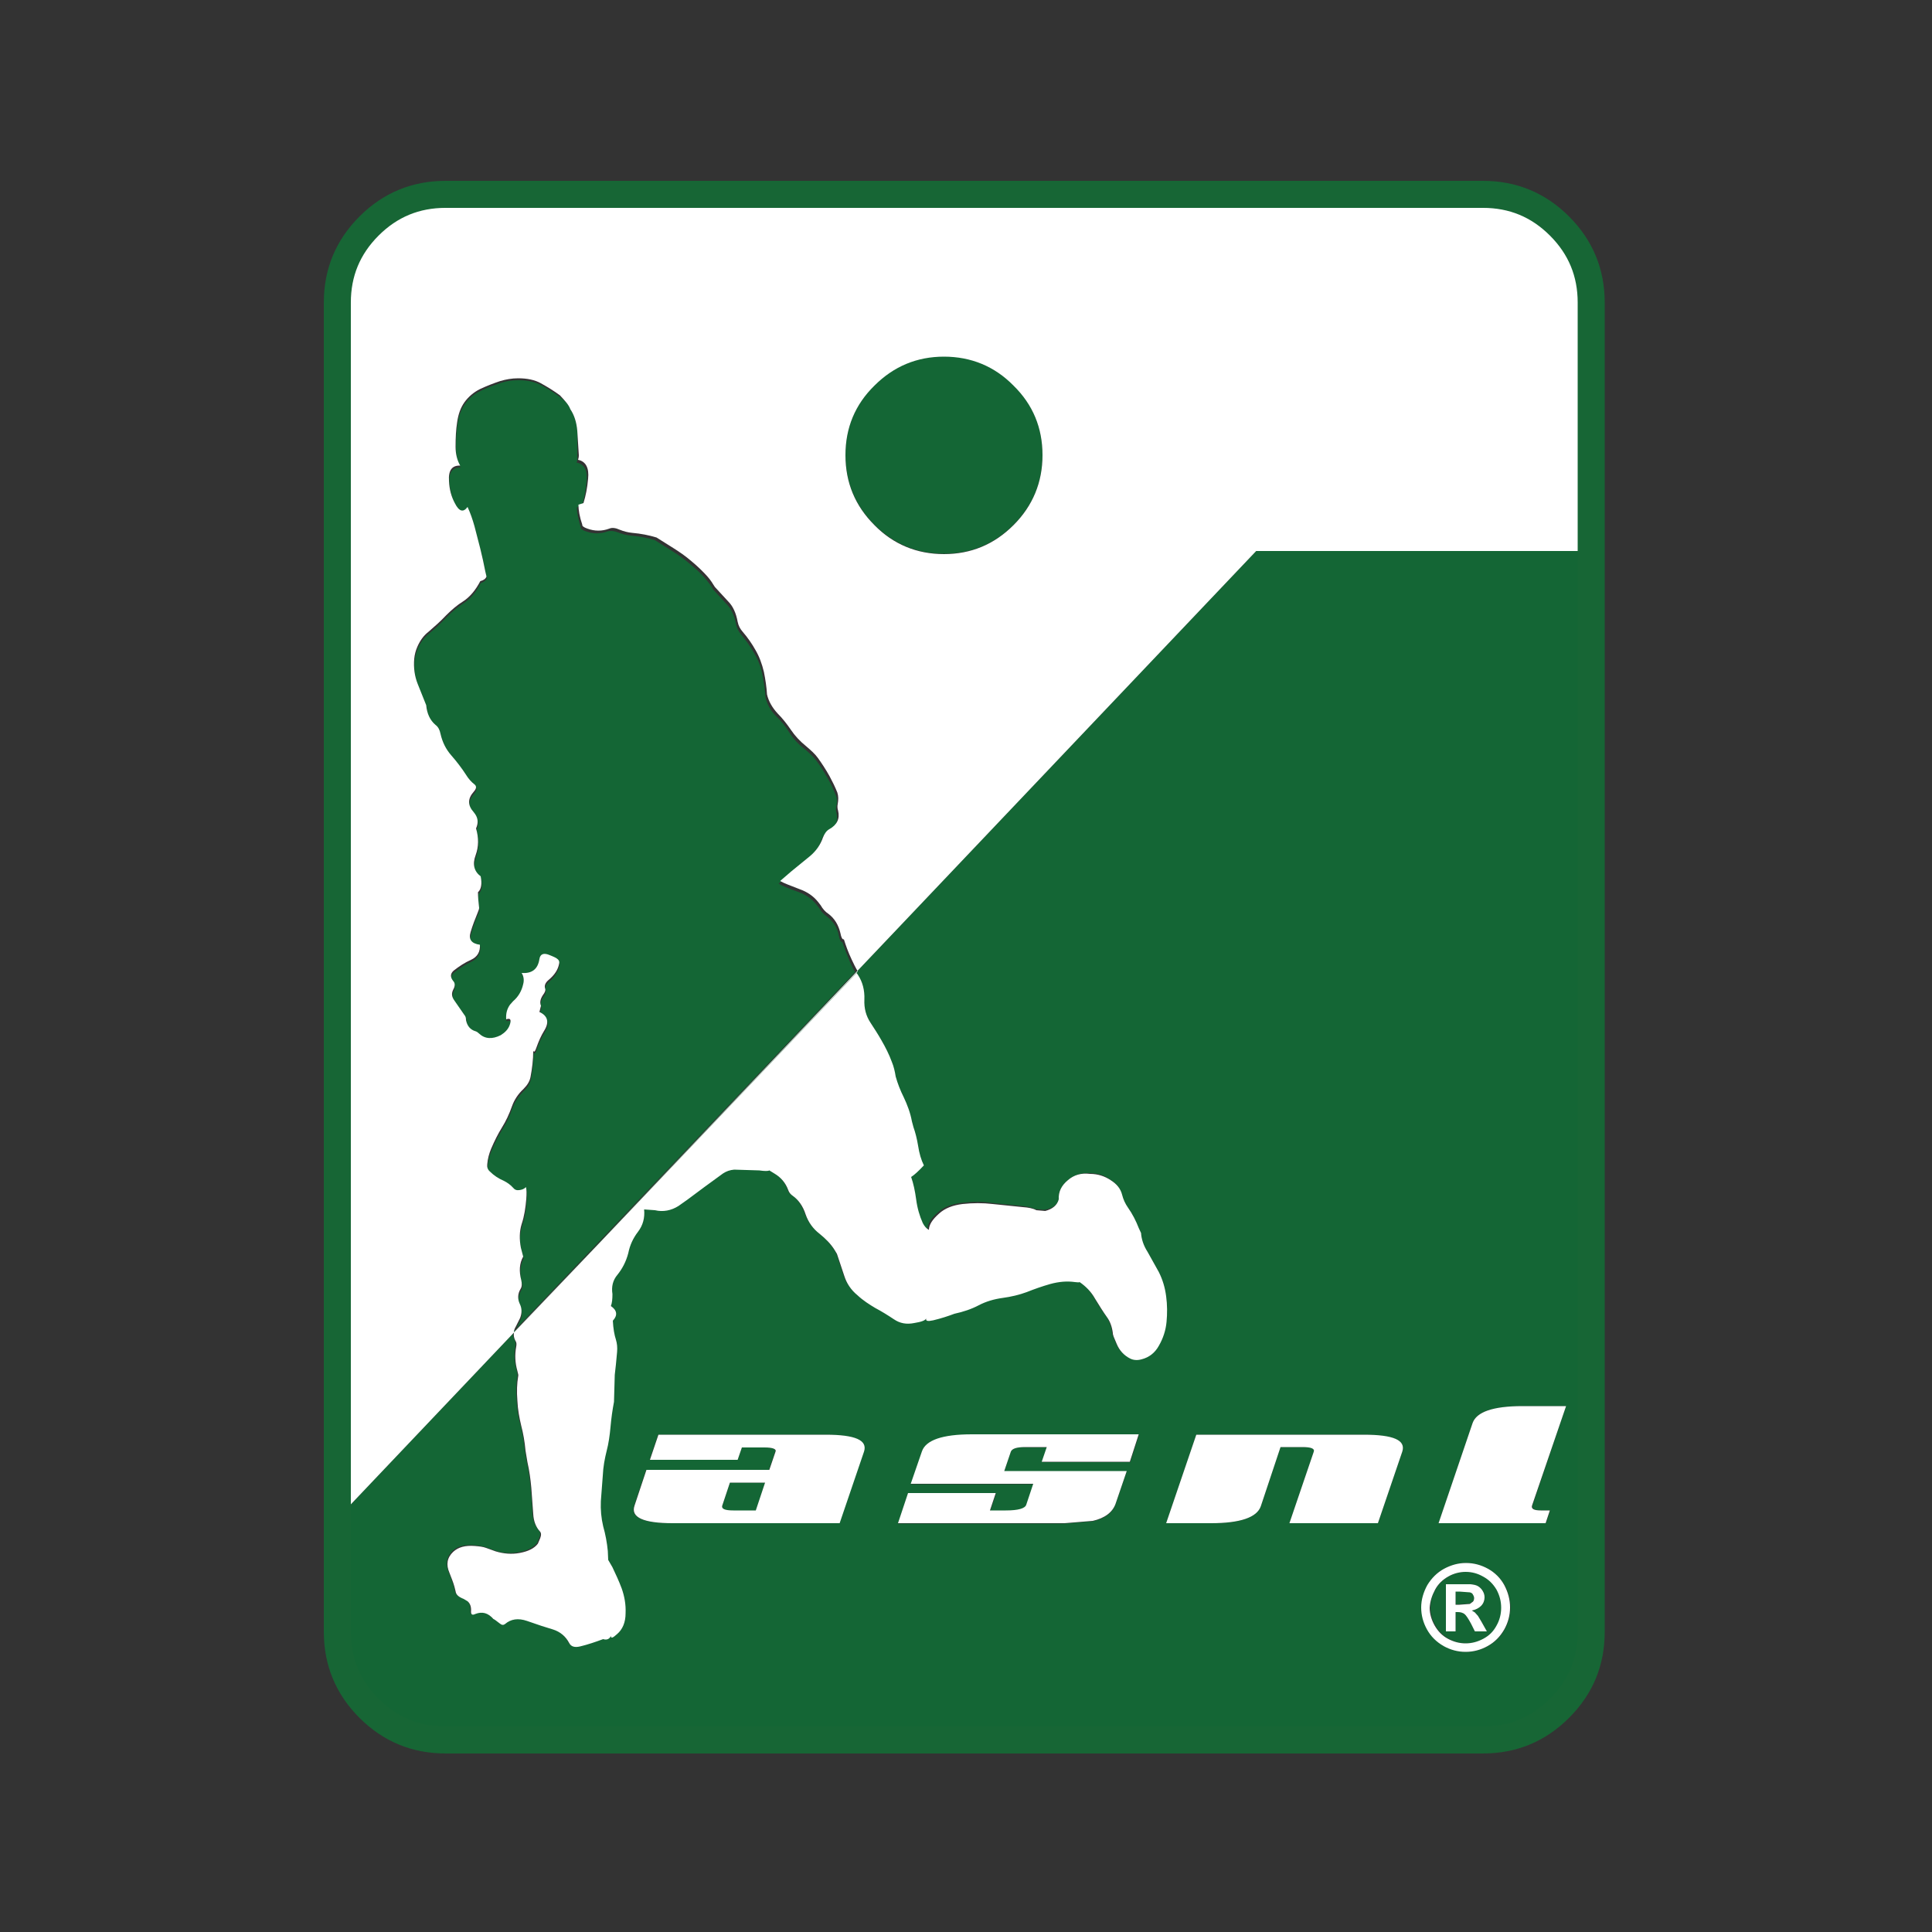<?xml version="1.0" encoding="utf-8"?>
<!-- Generator: Adobe Illustrator 24.1.2, SVG Export Plug-In . SVG Version: 6.00 Build 0)  -->
<svg version="1.1" id="Layer_1" xmlns="http://www.w3.org/2000/svg" xmlns:xlink="http://www.w3.org/1999/xlink" x="0px" y="0px"
	 viewBox="0 0 500 500" style="enable-background:new 0 0 500 500;" xml:space="preserve">
<rect x="0" y="0" width="500" height="500" fill="#333333" stroke="none"/>
<style type="text/css">
	.st0{fill:#146635;}
	.st1{fill:#FFFFFF;}
	.st2{fill:none;stroke:#176635;stroke-width:6.995;stroke-linecap:round;stroke-linejoin:round;}
</style>
<g id="ASNL">
	<g transform="matrix( 1, 0, 0, 1, 0,0) ">
		<g transform="matrix( 1, 0, 0, 1, 0,0) ">
			<g>
				<g id="Shapes_Shape_59_0_Layer1_0_FILL_1_">
					<path class="st0" d="M411.8,142.6h-86.7L87.3,393v29.3c0,7.7,2.7,14.3,8.2,19.8s12.1,8.2,19.8,8.2h268.5
						c7.7,0,14.3-2.7,19.8-8.2s8.2-12,8.2-19.8V142.6 M394,363.9h11.3l-8.7,25.7c-0.3,0.8,0.5,1.3,2.3,1.3h2.3l-1.1,3.3h-27.8
						l8.8-25.9C382,365.4,386.3,363.9,394,363.9 M274,310.4c-0.1-2,0.7-3.6,2.4-5c1.5-1.3,3.4-1.9,5.5-1.8c2.1,0,3.8,0.5,5.3,1.6
						c1.7,1,2.7,2.2,3,3.8c0.3,1.2,0.8,2.3,1.5,3.3c1.2,1.7,2.1,3.4,2.8,5.3l0.6,1.3c0.1,1.5,0.6,3.2,1.7,4.9l2.9,5.2
						c1,1.9,1.6,4,1.9,6.3s0.3,4.5,0.1,6.6c-0.2,2.2-0.9,4.3-2,6.2c-1,1.8-2.5,2.9-4.5,3.5c-1.1,0.3-2.1,0.2-2.9-0.2
						c-1.6-0.8-2.8-2.1-3.5-3.8l-0.8-1.9l-0.2-0.7v-0.2c-0.2-1.6-0.7-2.9-1.5-4.1c-1-1.4-2.1-3-3.1-4.8s-2.4-3.2-4-4.3
						c-0.1,0.1-0.5,0.1-1.2,0c-2.1-0.3-4.2-0.1-6.4,0.5c-2.1,0.6-4.1,1.3-6.1,2.1c-1.9,0.8-4,1.3-6.2,1.5c-2.2,0.3-4.3,0.9-6.2,1.9
						s-4,1.8-6.3,2.2c-1.6,0.6-3.4,1.2-5.5,1.7c-1.4,0.3-2,0.2-1.8-0.5c-0.2,0.5-1.2,0.9-3.1,1.2c-2,0.4-3.7,0-5.3-1
						c-1.5-1-3.1-2-4.8-2.9c-1.5-0.8-3.1-1.9-4.6-3.3c-1.6-1.5-2.8-3.1-3.4-5l-1.9-5.7l-0.6-1c-1-1.5-2.3-2.9-3.9-4.2
						c-1.6-1.3-2.8-2.9-3.6-5c-0.8-2.2-1.9-3.8-3.3-4.8c-0.6-0.3-1-0.8-1.2-1.5c-0.7-1.9-1.9-3.3-3.6-4.3l-1.3-0.8
						c-0.3,0.2-1.1,0.2-2.6,0l-6.5-0.2c-1,0-2,0.4-2.9,1l-4.8,3.5l-4.3,3.2l-2.4,1.7c-1.9,1.2-3.9,1.6-6.1,1.1l-2.8-0.2
						c0.2,2.2-0.4,4.1-1.6,5.8c-1.3,1.7-2.1,3.5-2.5,5.5c-0.6,2.2-1.5,4.1-2.8,5.6c-1.2,1.4-1.6,3.1-1.3,5c0,1.3-0.2,2.3-0.4,3.1
						c1.6,1.1,1.7,2.4,0.5,3.8c0.1,2.1,0.4,3.7,0.8,4.9c0.3,1,0.4,2,0.3,3.2c-0.2,2.4-0.4,4.4-0.6,5.9l-0.2,7
						c-0.4,2.1-0.7,4.2-0.9,6.5c-0.2,2.2-0.6,4.3-1,6.2c-0.5,2-0.8,4.1-1,6.4l-0.5,6.6c-0.1,2.3,0.1,4.5,0.6,6.5
						c0.5,2.1,0.9,4.3,1.2,6.4l0.1,2.3l1.1,1.9c0.9,1.8,1.7,3.6,2.4,5.5c0.8,2,1.1,4.1,1,6.4c-0.1,2.4-0.8,4.2-2.2,5.4
						c-1.1,1-1.7,1.1-1.6,0.5c-0.4,0.8-1.1,1.1-2,0.8c-2,0.7-4,1.4-6,1.9c-1.4,0.4-2.3,0.1-2.8-0.9c-0.9-1.7-2.3-2.9-4.2-3.5
						l-2.9-0.9l-3.8-1.3c-2.3-0.8-4.2-0.5-5.7,0.8c-0.4,0.3-0.8,0.3-1.3-0.1c-1-0.8-1.6-1.2-1.7-1.2c-1.4-1.6-2.9-2-4.7-1.3
						c-0.8,0.3-1.2,0.1-1.1-0.6c0.1-1.2-0.2-2.1-0.9-2.7l-1-0.6c-1.3-0.4-2-1.1-2.1-2l-0.3-1.2c-0.4-1.2-0.8-2.4-1.3-3.6
						c-0.9-2.1-0.5-3.9,1-5.4c1.2-1.2,3.1-1.7,5.6-1.5c1.2,0.1,2.2,0.3,2.9,0.5l2.5,0.9c2,0.7,4,0.8,6.2,0.4s3.7-1.2,4.7-2.4
						l0.6-1.4c0.3-0.7,0.3-1.3-0.1-1.8c-1-1.1-1.6-2.6-1.7-4.5c-0.1-2.3-0.3-4.6-0.5-6.8c-0.2-2.2-0.5-4.4-1-6.6l-0.5-3
						c-0.2-2.3-0.6-4.5-1.1-6.4c-0.6-2.1-0.9-4.2-1-6.5c-0.2-2.4-0.1-4.4,0.2-6.3c0-0.3,0-0.7-0.2-1.4c-0.6-2.1-0.7-4.2-0.3-6.3
						c0.1-0.6,0-1.1-0.2-1.5c-0.4-0.7-0.5-1.4-0.4-2.1l88.6-93.2l0.4,0.6c1.2,1.7,1.7,3.8,1.6,6.3c-0.1,2.2,0.4,4.2,1.6,6
						c1,1.4,1.9,2.9,2.8,4.5c1.1,1.9,2,3.8,2.7,5.6c0.4,1.2,0.8,2.4,1,3.8c0.5,1.8,1.2,3.6,2.1,5.4c1,1.9,1.7,4,2.1,6.2l0.4,1.5
						c0.5,1.4,0.9,3,1.2,4.8c0.3,2.1,0.9,3.8,1.5,5.1c-1.4,1.4-2.5,2.4-3.3,3c0.6,1.7,1,3.6,1.3,5.8c0.3,2.2,0.8,4.3,1.7,6.1
						c0.4,0.8,0.9,1.4,1.6,1.8c0-1.4,0.9-2.8,2.6-4.2c1.5-1.4,3.6-2.2,6.1-2.5c2.7-0.3,5.3-0.4,7.8,0l7.8,0.8
						c1.4,0.1,2.5,0.4,3.5,0.8l2.3,0.2C272.4,312.8,273.6,311.8,274,310.4 M265.3,374.5c-2.2,0-3.4,0.4-3.7,1.2l-1.7,5.1h31.7
						l-2.9,8.5c-0.8,2.2-2.7,3.7-5.9,4.4l-7.3,0.6h-43.1l2.6-7.8h22.8l-1.5,4.5h4.1c3.2,0,5-0.5,5.3-1.5l1.8-5.4h-31.7l2.9-8.4
						c1-2.9,5.3-4.4,12.9-4.4h43.2l-2.3,7.1h-22.8l1.3-3.8h-5.7 M340,375.7c0.3-0.8-0.7-1.2-2.9-1.2h-5.7l-5.1,15.3
						c-1,2.9-5.3,4.4-12.9,4.4h-11.6l7.8-22.9H353c7.6,0,10.9,1.5,9.9,4.4l-6.3,18.5h-22.9L340,375.7 M379.4,404.5
						c2,0,3.9,0.5,5.7,1.5c1.8,1,3.2,2.4,4.3,4.2c1,1.8,1.5,3.8,1.5,5.8s-0.5,3.9-1.5,5.7c-1,1.8-2.4,3.2-4.3,4.3
						c-1.8,1-3.7,1.5-5.7,1.5s-3.9-0.5-5.7-1.5c-1.8-1-3.3-2.4-4.3-4.3c-1-1.8-1.5-3.7-1.5-5.7s0.5-3.9,1.6-5.8
						c1-1.8,2.4-3.3,4.3-4.2C375.5,405,377.4,404.5,379.4,404.5 M192,374.6l-1.1,3.2h-22.8l2.2-6.5h43.3c7.6,0,11,1.5,9.9,4.4
						l-6.3,18.5H174c-7.6,0-10.9-1.5-9.9-4.5l3.1-9.3H199l1.6-4.7c0.3-0.7-0.7-1.1-2.9-1.1H192 M198,383.7h-9.1l-2,6.1
						c-0.3,0.8,0.7,1.2,2.9,1.2h5.8L198,383.7 M374.9,408c-1.5,0.8-2.6,1.9-3.4,3.4c-0.9,1.5-1.3,3-1.3,4.7c0,1.6,0.4,3.2,1.3,4.6
						c0.8,1.5,1.9,2.6,3.4,3.4s3,1.2,4.6,1.2s3.1-0.4,4.6-1.2c1.4-0.8,2.6-2,3.4-3.4s1.2-3,1.2-4.6s-0.4-3.2-1.2-4.7
						c-0.8-1.5-2-2.6-3.5-3.4c-1.4-0.8-3-1.2-4.5-1.2C377.8,406.8,376.3,407.2,374.9,408 M374.2,410h2.5h3.9
						c0.8,0.1,1.5,0.2,1.9,0.5c0.5,0.3,0.9,0.7,1.2,1.2c0.3,0.5,0.5,1.1,0.5,1.7c0,0.9-0.3,1.6-0.9,2.2s-1.4,1-2.4,1.2l0.8,0.5
						l0.8,0.9l0.9,1.5l1.4,2.5h-3.1l-1-2c-0.7-1.3-1.3-2.2-1.7-2.5c-0.4-0.3-1-0.5-1.7-0.5h-0.6v5h-2.5L374.2,410 M376.7,411.9v3.3
						h1l2.7-0.2l0.8-0.6c0.2-0.3,0.3-0.6,0.3-0.9s-0.1-0.7-0.3-0.9c-0.2-0.3-0.5-0.5-0.8-0.6l-2.7-0.2h-1 M149.4,111.5
						c-0.2-2.3-0.8-4.1-1.8-5.6c-0.4-1.1-1.3-2.1-2.6-3.1c-1.5-1.1-3.2-2.2-4.9-3.1s-3.6-1.3-5.9-1.3c-1.7,0-3.2,0.2-4.6,0.7
						c-1.8,0.6-3.6,1.2-5.3,2.1c-1.7,0.8-3,1.9-4,3.4c-1,1.4-1.6,3.1-1.9,5.2c-0.3,1.9-0.4,4-0.4,6.3c0,1.9,0.4,3.5,1.2,4.9
						c-2.1-0.1-3.1,1.2-2.9,4c0.2,2.1,0.7,4,1.5,5.7c1.1,2.2,2.2,2.5,3.3,1c0.7,1.5,1.3,3.1,1.8,5l1.5,5.8c0.5,1.9,0.9,3.9,1.3,5.9
						l0.3,1.3c-0.3,0.6-0.8,0.9-1.6,1.2c-1.2,2.4-2.7,4.1-4.4,5.2c-1.6,1-3.1,2.3-4.4,3.6c-1.5,1.6-3,3-4.6,4.3
						c-1.3,1-2.2,2.3-2.9,3.9c-0.4,1-0.7,2-0.8,3.1c-0.2,2.3,0.1,4.4,0.9,6.5l2.2,5.5c0.2,2.2,1,3.9,2.4,5.1c0.6,0.5,1,1.3,1.3,2.3
						c0.5,2.2,1.4,4,2.8,5.6s2.7,3.3,3.8,5c0.6,1,1.4,1.9,2.2,2.5c0.6,0.4,0.5,1.1-0.2,1.9c-1.6,1.8-1.6,3.5,0,5.3
						c1.1,1.2,1.3,2.6,0.6,4.2c0.7,2.4,0.7,4.7-0.1,6.9c-0.9,2.4-0.5,4.2,1.3,5.5c0.4,2,0.2,3.3-0.7,4.1c0,1.1,0,2.5,0.3,4.1
						c0,0.2-0.1,0.5-0.3,1c-0.8,1.7-1.4,3.5-1.9,5.2c-0.6,1.9,0.2,3,2.4,3.3c0.1,1.8-0.7,3.1-2.3,3.9c-1.6,0.7-3.1,1.7-4.5,2.8
						c-0.9,0.7-0.9,1.6-0.1,2.7c0.4,0.5,0.4,1.3,0,2.2s-0.4,1.8,0.2,2.7l2.7,3.9c0.3,0.4,0.4,0.8,0.4,1.3c0.3,1.5,1.1,2.5,2.5,2.9
						c0.3,0.1,0.6,0.3,0.9,0.6c1.5,1.4,3.3,1.5,5.6,0.4c1.2-0.6,1.9-1.5,2.3-2.6c0.5-1.4,0.2-1.9-0.9-1.5c-0.1-1.4,0.2-2.7,1-3.8
						l0.8-0.9c1.3-1.1,2.2-2.6,2.6-4.4c0.3-1.2,0.2-2.1-0.4-2.9c2.6,0.2,4.2-1,4.6-3.6c0.2-1.4,1.1-1.7,2.7-1
						c0.9,0.3,1.6,0.7,2.1,1.1c0.3,0.3,0.4,0.7,0.3,1.1c-0.3,1.5-1.2,2.9-2.6,4.1c-1,0.8-1.3,1.6-1,2.4c0.1,0.3,0,0.8-0.3,1.2
						c-0.9,1.2-1.2,2.2-0.8,3.2l-0.4,1.6c2.2,1,2.6,2.7,1.2,4.9c-0.8,1.3-1.4,2.6-1.9,4.1c-0.4,1.2-0.7,1.5-0.9,1
						c0,2.4-0.3,4.7-0.7,6.8c-0.2,1.1-0.8,2.2-1.8,3.1c-1.4,1.4-2.4,2.9-3,4.5c-0.7,2.1-1.6,3.9-2.6,5.5s-1.9,3.4-2.8,5.5
						c-0.5,1.2-0.9,2.5-1,4c-0.1,0.7,0.2,1.4,0.7,1.9c1.1,1,2.3,1.8,3.6,2.4c0.9,0.4,1.7,1,2.4,1.8c0.4,0.4,0.9,0.6,1.6,0.6
						c0.8-0.1,1.4-0.3,1.7-0.8c0.2,0.7,0.2,1.7,0.1,3.1c-0.1,2.3-0.5,4.4-1.2,6.5c-0.6,2-0.7,4-0.2,6.1l0.6,2.3
						c-0.9,1.7-1.1,3.8-0.5,6.1c0.3,0.9,0.2,1.7-0.2,2.3c-0.7,1.3-0.8,2.6-0.2,3.8c0.5,1.1,0.6,2.4,0.1,3.7l-1.1,2.2
						c-0.3,0.5-0.4,1-0.5,1.5l88.5-93.2c-0.6-1-1.2-2.1-1.6-3.1c-0.8-1.9-1.5-3.7-2-5.2c-0.4,0-0.7-0.5-0.9-1.6
						c-0.4-2.2-1.5-3.8-3.1-5c-0.8-0.6-1.5-1.3-2-2.2l-0.7-0.9c-1.2-1.5-2.8-2.6-4.8-3.3c-2.3-0.8-3.9-1.5-5-2.1l2.9-2.5l4.9-4
						c1.5-1.2,2.6-2.8,3.3-4.8c0.3-1,0.9-1.6,1.6-2.1c2-1.1,2.8-2.7,2.3-4.8c-0.2-0.7-0.2-1.2-0.1-1.7c0.3-1.1,0.3-2.2-0.1-3
						c-0.6-1.5-1.2-2.9-2-4.2c-1-1.8-2-3.4-3-4.7c-0.7-1-1.8-2-3.1-3.1c-1.6-1.2-2.9-2.6-3.9-4.2c-1-1.6-2.1-3-3.4-4.2
						c-1.5-1.5-2.4-3.2-2.8-5c-0.1-1.8-0.4-3.8-0.8-5.8c-0.4-2.1-1.1-3.9-2.2-5.7c-0.9-1.6-2-3.1-3.3-4.7c-0.7-0.8-1.1-1.7-1.3-2.6
						c-0.4-2.2-1.2-4-2.4-5.2l-3.5-3.8c-0.4-0.8-1.1-1.7-2-2.8c-1-1.2-2.4-2.5-4.1-3.9c-1.5-1.3-3.1-2.4-4.7-3.4l-4.3-2.7
						c-1.9-0.6-4-1-6.3-1.2c-1.1-0.1-2.2-0.4-3.2-0.8c-1.1-0.4-2-0.5-2.7-0.3c-1.9,0.7-3.8,0.7-5.7,0c-0.9-0.3-1.4-0.7-1.3-1
						c-0.6-2.1-1-3.8-1-5.2l1.3-0.4c0.6-1.9,1-4,1.2-6.3c0.3-2.8-0.5-4.5-2.6-4.9c0.2-0.3,0.3-0.8,0.2-1.2L149.4,111.5 M262.3,135.8
						c5-5,7.5-11,7.5-18.1s-2.5-13.1-7.5-18c-5-5-11-7.5-18-7.5s-13.1,2.5-18,7.5c-5,5-7.5,11-7.5,18s2.5,13.1,7.5,18.1
						s11,7.5,18,7.5C251.3,143.3,257.3,140.8,262.3,135.8z"/>
					<path class="st1" d="M190.9,377.8l1.1-3.2h5.8c2.2,0,3.2,0.4,2.9,1.1l-1.6,4.7h-31.8l-3.1,9.3c-1,3,2.3,4.5,9.9,4.5h43.2
						l6.3-18.5c1-3-2.3-4.4-9.9-4.4h-43.3l-2.2,6.5H190.9 M188.9,383.7h9.1l-2.4,7.2h-5.8c-2.2,0-3.1-0.4-2.9-1.2L188.9,383.7
						 M385.1,406c-1.8-1-3.7-1.5-5.7-1.5s-3.8,0.5-5.7,1.5c-1.8,1-3.2,2.4-4.3,4.2c-1,1.8-1.6,3.8-1.6,5.8s0.5,3.9,1.5,5.7
						c1,1.8,2.4,3.2,4.3,4.3c1.8,1,3.7,1.5,5.7,1.5s3.9-0.5,5.7-1.5c1.8-1,3.2-2.4,4.3-4.3c1-1.8,1.5-3.7,1.5-5.7s-0.5-3.9-1.5-5.8
						C388.3,408.4,386.9,407,385.1,406 M371.4,411.4c0.8-1.5,2-2.6,3.4-3.4s3-1.2,4.5-1.2c1.6,0,3.1,0.4,4.5,1.2
						c1.5,0.8,2.6,1.9,3.5,3.4c0.8,1.5,1.2,3,1.2,4.7c0,1.6-0.4,3.2-1.2,4.6c-0.8,1.5-1.9,2.6-3.4,3.4s-3,1.2-4.6,1.2
						s-3.1-0.4-4.6-1.2c-1.5-0.8-2.6-2-3.4-3.4s-1.3-3-1.3-4.6C370.1,414.4,370.6,412.9,371.4,411.4 M376.7,410h-2.5v12.2h2.5v-5
						h0.6c0.7,0,1.3,0.2,1.7,0.5c0.4,0.3,1,1.2,1.7,2.5l1,2h3.1l-1.4-2.5l-0.9-1.5l-0.8-0.9l-0.8-0.5c1-0.2,1.8-0.6,2.4-1.2
						s0.9-1.4,0.9-2.2c0-0.7-0.2-1.2-0.5-1.7s-0.7-0.9-1.2-1.2c-0.5-0.3-1.1-0.4-1.9-0.5L376.7,410 M376.7,415.2v-3.3h1l2.7,0.2
						c0.4,0.1,0.7,0.3,0.8,0.6c0.2,0.3,0.3,0.6,0.3,0.9s-0.1,0.7-0.3,0.9l-0.8,0.6l-2.7,0.2h-1 M337.1,374.5c2.2,0,3.2,0.4,2.9,1.2
						l-6.3,18.5h22.9l6.3-18.5c1-3-2.3-4.4-9.9-4.4h-43.4l-7.8,22.9h11.6c7.6,0,11.9-1.5,12.9-4.4l5.1-15.3L337.1,374.5
						 M261.6,375.7c0.3-0.8,1.5-1.2,3.7-1.2h5.6l-1.3,3.8h22.8l2.3-7.1h-43.2c-7.6,0-11.9,1.5-12.9,4.4l-2.9,8.4h31.7l-1.8,5.4
						c-0.3,1-2.1,1.5-5.3,1.5h-4.1l1.5-4.5H235l-2.6,7.8h43.1l7.3-0.6c3.1-0.7,5.1-2.2,5.9-4.4l2.9-8.5h-31.7L261.6,375.7
						 M276.4,305.4c-1.7,1.4-2.5,3-2.4,5c-0.4,1.5-1.6,2.5-3.5,3l-2.3-0.2c-0.9-0.5-2.1-0.7-3.5-0.8l-7.8-0.8
						c-2.5-0.3-5.1-0.3-7.8,0c-2.5,0.3-4.6,1.1-6.1,2.5c-1.7,1.5-2.6,2.9-2.6,4.2c-0.7-0.4-1.2-1-1.6-1.8c-0.8-1.8-1.4-3.8-1.7-6.1
						c-0.3-2.2-0.7-4.1-1.3-5.8c0.8-0.5,1.9-1.5,3.3-3c-0.7-1.4-1.2-3.1-1.5-5.1c-0.3-1.8-0.7-3.4-1.2-4.8l-0.4-1.5
						c-0.4-2.2-1.2-4.3-2.1-6.2c-0.9-1.8-1.6-3.6-2.1-5.4c-0.2-1.3-0.5-2.6-1-3.8c-0.7-1.9-1.6-3.7-2.7-5.6
						c-0.9-1.6-1.9-3.1-2.8-4.5c-1.2-1.8-1.7-3.8-1.6-6c0.1-2.5-0.5-4.6-1.6-6.3l-0.4-0.6L133,344.9c-0.1,0.7,0,1.4,0.4,2.1
						c0.3,0.4,0.3,0.9,0.2,1.5c-0.4,2.1-0.3,4.2,0.3,6.3c0.2,0.7,0.3,1.2,0.2,1.4c-0.3,1.8-0.4,3.9-0.2,6.3c0.1,2.3,0.5,4.4,1,6.5
						c0.5,1.9,0.9,4.1,1.1,6.4l0.5,3c0.5,2.2,0.8,4.4,1,6.6c0.2,2.3,0.3,4.5,0.5,6.8c0.1,1.9,0.7,3.4,1.7,4.5c0.4,0.4,0.4,1,0.1,1.8
						l-0.6,1.4c-0.9,1.2-2.5,2-4.7,2.4c-2.1,0.4-4.2,0.2-6.2-0.4l-2.5-0.9c-0.8-0.3-1.7-0.4-2.9-0.5c-2.5-0.2-4.3,0.3-5.6,1.5
						c-1.6,1.5-1.9,3.3-1,5.4c0.5,1.3,1,2.5,1.3,3.6l0.3,1.2c0.1,0.9,0.8,1.5,2.1,2l1,0.6c0.7,0.6,1,1.5,0.9,2.7
						c0,0.7,0.3,1,1.1,0.6c1.8-0.7,3.3-0.3,4.7,1.3c0.1,0,0.7,0.4,1.7,1.2c0.5,0.4,0.9,0.4,1.3,0.1c1.5-1.3,3.4-1.6,5.7-0.8l3.8,1.3
						l2.9,0.9c1.9,0.6,3.3,1.8,4.2,3.5c0.5,1,1.5,1.2,2.8,0.9c2.1-0.5,4.1-1.2,6-1.9c0.9,0.3,1.6,0,2-0.8c0,0.7,0.5,0.5,1.6-0.5
						c1.4-1.2,2.2-3,2.2-5.4c0.1-2.3-0.3-4.4-1-6.4c-0.7-1.9-1.6-3.8-2.4-5.5l-1.1-1.9l-0.1-2.3c-0.2-2.1-0.6-4.3-1.2-6.4
						c-0.5-2.1-0.7-4.3-0.6-6.5l0.5-6.6c0.1-2.3,0.5-4.4,1-6.4c0.5-1.9,0.8-4,1-6.2c0.2-2.3,0.5-4.4,0.9-6.5l0.2-7
						c0.2-1.6,0.4-3.6,0.6-5.9c0.1-1.2,0-2.2-0.3-3.2c-0.4-1.2-0.7-2.9-0.8-4.9c1.3-1.4,1.1-2.7-0.5-3.8c0.3-0.8,0.4-1.8,0.4-3.1
						c-0.3-1.9,0.1-3.6,1.3-5c1.2-1.5,2.2-3.3,2.8-5.6c0.4-2,1.2-3.8,2.5-5.5s1.8-3.6,1.6-5.8l2.8,0.2c2.1,0.5,4.2,0.1,6.1-1.1
						l2.4-1.7l4.3-3.2l4.8-3.5c0.9-0.6,1.8-0.9,2.9-1l6.5,0.2c1.4,0.2,2.3,0.2,2.6,0l1.3,0.8c1.7,1,2.9,2.4,3.6,4.3
						c0.2,0.6,0.6,1.1,1.2,1.5c1.4,1,2.6,2.6,3.3,4.8c0.7,2,1.9,3.7,3.6,5c1.6,1.3,2.9,2.6,3.9,4.2l0.6,1l1.9,5.7
						c0.6,1.9,1.7,3.6,3.4,5c1.5,1.4,3.1,2.4,4.6,3.3c1.7,0.9,3.3,1.9,4.8,2.9c1.6,1.1,3.3,1.4,5.3,1c1.9-0.3,2.9-0.7,3.1-1.2
						c-0.2,0.7,0.4,0.8,1.8,0.5c2.1-0.5,3.9-1.1,5.5-1.7c2.3-0.5,4.4-1.2,6.3-2.2c1.9-1,4-1.6,6.2-1.9c2.2-0.3,4.3-0.8,6.2-1.5
						c2-0.8,4-1.5,6.1-2.1c2.2-0.6,4.3-0.8,6.4-0.5c0.7,0.1,1.1,0.1,1.2,0c1.6,1.1,3,2.5,4,4.3c1.1,1.8,2.1,3.4,3.1,4.8
						c0.8,1.1,1.3,2.5,1.5,4.1v0.2l0.2,0.7l0.8,1.9c0.7,1.7,1.9,3,3.5,3.8c0.8,0.4,1.8,0.5,2.9,0.2c2-0.5,3.5-1.7,4.5-3.5
						c1.1-1.9,1.8-4,2-6.2c0.2-2.1,0.2-4.4-0.1-6.6c-0.3-2.3-0.9-4.3-1.9-6.3L297,324c-1.1-1.7-1.6-3.4-1.7-4.9l-0.6-1.3
						c-0.7-1.8-1.6-3.6-2.8-5.3c-0.7-1-1.2-2.1-1.5-3.3c-0.4-1.6-1.4-2.8-3-3.8c-1.5-1-3.3-1.6-5.3-1.6
						C279.8,303.5,277.9,304.1,276.4,305.4 M405.3,363.9H394c-7.6,0-11.9,1.5-12.9,4.4l-8.8,25.9H400l1.1-3.3h-2.3
						c-1.8,0-2.6-0.4-2.3-1.3L405.3,363.9 M403.6,58.5l-1-1l-18.7-7.2H115.3c-7.7,0-14.3,2.7-19.8,8.2s-8.2,12.1-8.2,19.8V393
						l237.8-250.4h86.7l0,0V78.3C411.8,70.6,409.1,64,403.6,58.5 M269.8,117.8c0,7-2.5,13.1-7.5,18.1s-11,7.5-18,7.5
						s-13.1-2.5-18-7.5c-5-5-7.5-11-7.5-18.1s2.5-13.1,7.5-18c5-5,11-7.5,18-7.5s13.1,2.5,18,7.5
						C267.3,104.7,269.8,110.7,269.8,117.8 M147.6,105.9c1,1.5,1.6,3.3,1.8,5.6l0.4,6.3c0,0.5-0.1,0.9-0.2,1.2
						c2,0.4,2.9,2.1,2.6,4.9c-0.2,2.3-0.6,4.4-1.2,6.3l-1.3,0.4c0,1.4,0.3,3.2,1,5.2c-0.1,0.3,0.4,0.7,1.3,1c1.9,0.7,3.8,0.7,5.7,0
						c0.7-0.3,1.6-0.2,2.7,0.3c1,0.4,2.1,0.7,3.2,0.8c2.3,0.2,4.3,0.6,6.3,1.2l4.3,2.7c1.6,1,3.2,2.1,4.7,3.4c1.7,1.4,3,2.7,4.1,3.9
						c0.9,1,1.5,2,2,2.8l3.5,3.8c1.2,1.2,2,3,2.4,5.2c0.2,1,0.6,1.8,1.3,2.6c1.3,1.5,2.4,3.1,3.3,4.7c1,1.7,1.7,3.6,2.2,5.7
						c0.4,2,0.7,4,0.8,5.8c0.4,1.8,1.4,3.5,2.8,5c1.2,1.2,2.3,2.6,3.4,4.2c1,1.5,2.3,2.9,3.9,4.2c1.3,1.1,2.4,2.1,3.1,3.1
						c1,1.4,2,2.9,3,4.7c0.7,1.3,1.4,2.7,2,4.2c0.3,0.9,0.3,1.9,0.1,3c-0.1,0.5-0.1,1.1,0.1,1.7c0.5,2.1-0.3,3.7-2.3,4.8
						c-0.7,0.4-1.2,1.1-1.6,2.1c-0.7,2-1.8,3.5-3.3,4.8l-4.9,4l-2.9,2.5c1,0.6,2.7,1.2,5,2.1c2,0.7,3.6,1.8,4.8,3.3l0.7,0.9
						c0.5,0.9,1.2,1.7,2,2.2c1.6,1.2,2.6,2.9,3.1,5c0.2,1.1,0.5,1.7,0.9,1.6c0.5,1.6,1.1,3.3,2,5.2c0.5,1.1,1,2.1,1.6,3.1l-89,93.4
						c0-0.5,0.2-1,0.5-1.5l1.1-2.2c0.5-1.3,0.5-2.5-0.1-3.7c-0.6-1.3-0.5-2.6,0.2-3.8c0.4-0.6,0.4-1.4,0.2-2.3
						c-0.6-2.3-0.5-4.3,0.5-6.1l-0.6-2.3c-0.4-2.1-0.4-4.2,0.2-6.1c0.7-2.1,1-4.2,1.2-6.5c0.1-1.4,0.1-2.5-0.1-3.1
						c-0.4,0.5-1,0.7-1.7,0.8c-0.7,0.1-1.2-0.1-1.6-0.6c-0.7-0.8-1.6-1.4-2.4-1.8c-1.4-0.6-2.6-1.4-3.6-2.4
						c-0.6-0.5-0.8-1.2-0.7-1.9c0.1-1.4,0.5-2.8,1-4c0.9-2.1,1.8-3.9,2.8-5.5s1.9-3.5,2.6-5.5c0.6-1.7,1.6-3.2,3-4.5
						c1-1,1.6-2,1.8-3.1c0.4-2.1,0.7-4.4,0.7-6.8c0.2,0.6,0.5,0.2,0.9-1c0.5-1.4,1.1-2.8,1.9-4.1c1.4-2.2,1-3.9-1.2-4.9l0.4-1.6
						c-0.4-1-0.1-2,0.8-3.2c0.3-0.5,0.4-0.9,0.3-1.2c-0.3-0.8,0-1.6,1-2.4c1.4-1.2,2.3-2.5,2.6-4.1c0.1-0.5,0-0.8-0.3-1.1
						c-0.4-0.4-1.1-0.7-2.1-1.1c-1.6-0.7-2.5-0.3-2.7,1c-0.4,2.6-1.9,3.8-4.6,3.6c0.5,0.8,0.7,1.8,0.4,2.9c-0.4,1.8-1.3,3.3-2.6,4.4
						L132,260c-0.8,1.1-1.1,2.3-1,3.8c1.1-0.4,1.4,0.1,0.9,1.5c-0.4,1.1-1.2,1.9-2.3,2.6c-2.2,1.1-4.1,1-5.6-0.4
						c-0.3-0.3-0.6-0.5-0.9-0.6c-1.4-0.4-2.2-1.4-2.5-2.9c0-0.5-0.1-1-0.4-1.3l-2.7-3.9c-0.6-0.9-0.7-1.7-0.2-2.7
						c0.5-0.9,0.5-1.7,0-2.2c-0.8-1-0.8-1.9,0.1-2.7c1.4-1.1,2.9-2.1,4.5-2.8c1.7-0.8,2.4-2.1,2.3-3.9c-2.2-0.3-3-1.4-2.4-3.3
						c0.5-1.7,1.2-3.5,1.9-5.2c0.2-0.5,0.3-0.8,0.3-1c-0.2-1.6-0.3-3-0.3-4.1c0.8-0.7,1.1-2.1,0.7-4.1c-1.7-1.3-2.2-3.1-1.3-5.5
						c0.8-2.2,0.8-4.5,0.1-6.9c0.7-1.6,0.5-2.9-0.6-4.2c-1.6-1.8-1.6-3.5,0-5.3c0.7-0.8,0.8-1.4,0.2-1.9c-0.8-0.6-1.6-1.5-2.2-2.5
						c-1.1-1.7-2.4-3.4-3.8-5s-2.3-3.4-2.8-5.6c-0.2-1-0.6-1.8-1.3-2.3c-1.4-1.2-2.2-2.9-2.4-5.1l-2.2-5.5c-0.8-2-1.1-4.2-0.9-6.5
						c0.1-1.1,0.4-2.2,0.8-3.1c0.7-1.6,1.6-2.9,2.9-3.9c1.5-1.3,3.1-2.7,4.6-4.3c1.4-1.4,2.8-2.6,4.4-3.6c1.7-1.1,3.2-2.9,4.4-5.2
						c0.8-0.2,1.4-0.6,1.6-1.2l-0.3-1.3c-0.4-2-0.8-3.9-1.3-5.9l-1.5-5.8c-0.5-1.8-1.1-3.5-1.8-5c-1.1,1.5-2.2,1.2-3.3-1
						c-0.9-1.7-1.4-3.5-1.5-5.7c-0.2-2.8,0.8-4.1,2.9-4c-0.8-1.4-1.2-3-1.2-4.9c0-2.3,0.1-4.4,0.4-6.3c0.3-2.1,0.9-3.8,1.9-5.2
						c1-1.4,2.4-2.6,4-3.4c1.7-0.8,3.5-1.5,5.3-2.1c1.4-0.4,2.9-0.7,4.6-0.7c2.3,0,4.3,0.4,5.9,1.3c1.8,1,3.4,2,4.9,3.1
						C146.3,103.8,147.2,104.8,147.6,105.9z"/>
				</g>
			</g>
		</g>
		<g transform="matrix( 1, 0, 0, 1, 0,0) ">
			<g>
				<path id="Shapes_Shape_59_0_Layer0_0_1_STROKES_1_" class="st2" d="M383.8,50.3H115.3c-7.7,0-14.3,2.7-19.8,8.2
					s-8.2,12.1-8.2,19.8v344c0,7.7,2.7,14.3,8.2,19.8s12.1,8.2,19.8,8.2h268.5c7.7,0,14.3-2.7,19.8-8.2s8.2-12,8.2-19.8v-344
					c0-7.7-2.7-14.3-8.2-19.8C398.1,53,391.5,50.3,383.8,50.3z"/>
			</g>
		</g>
	</g>
</g>
</svg>
